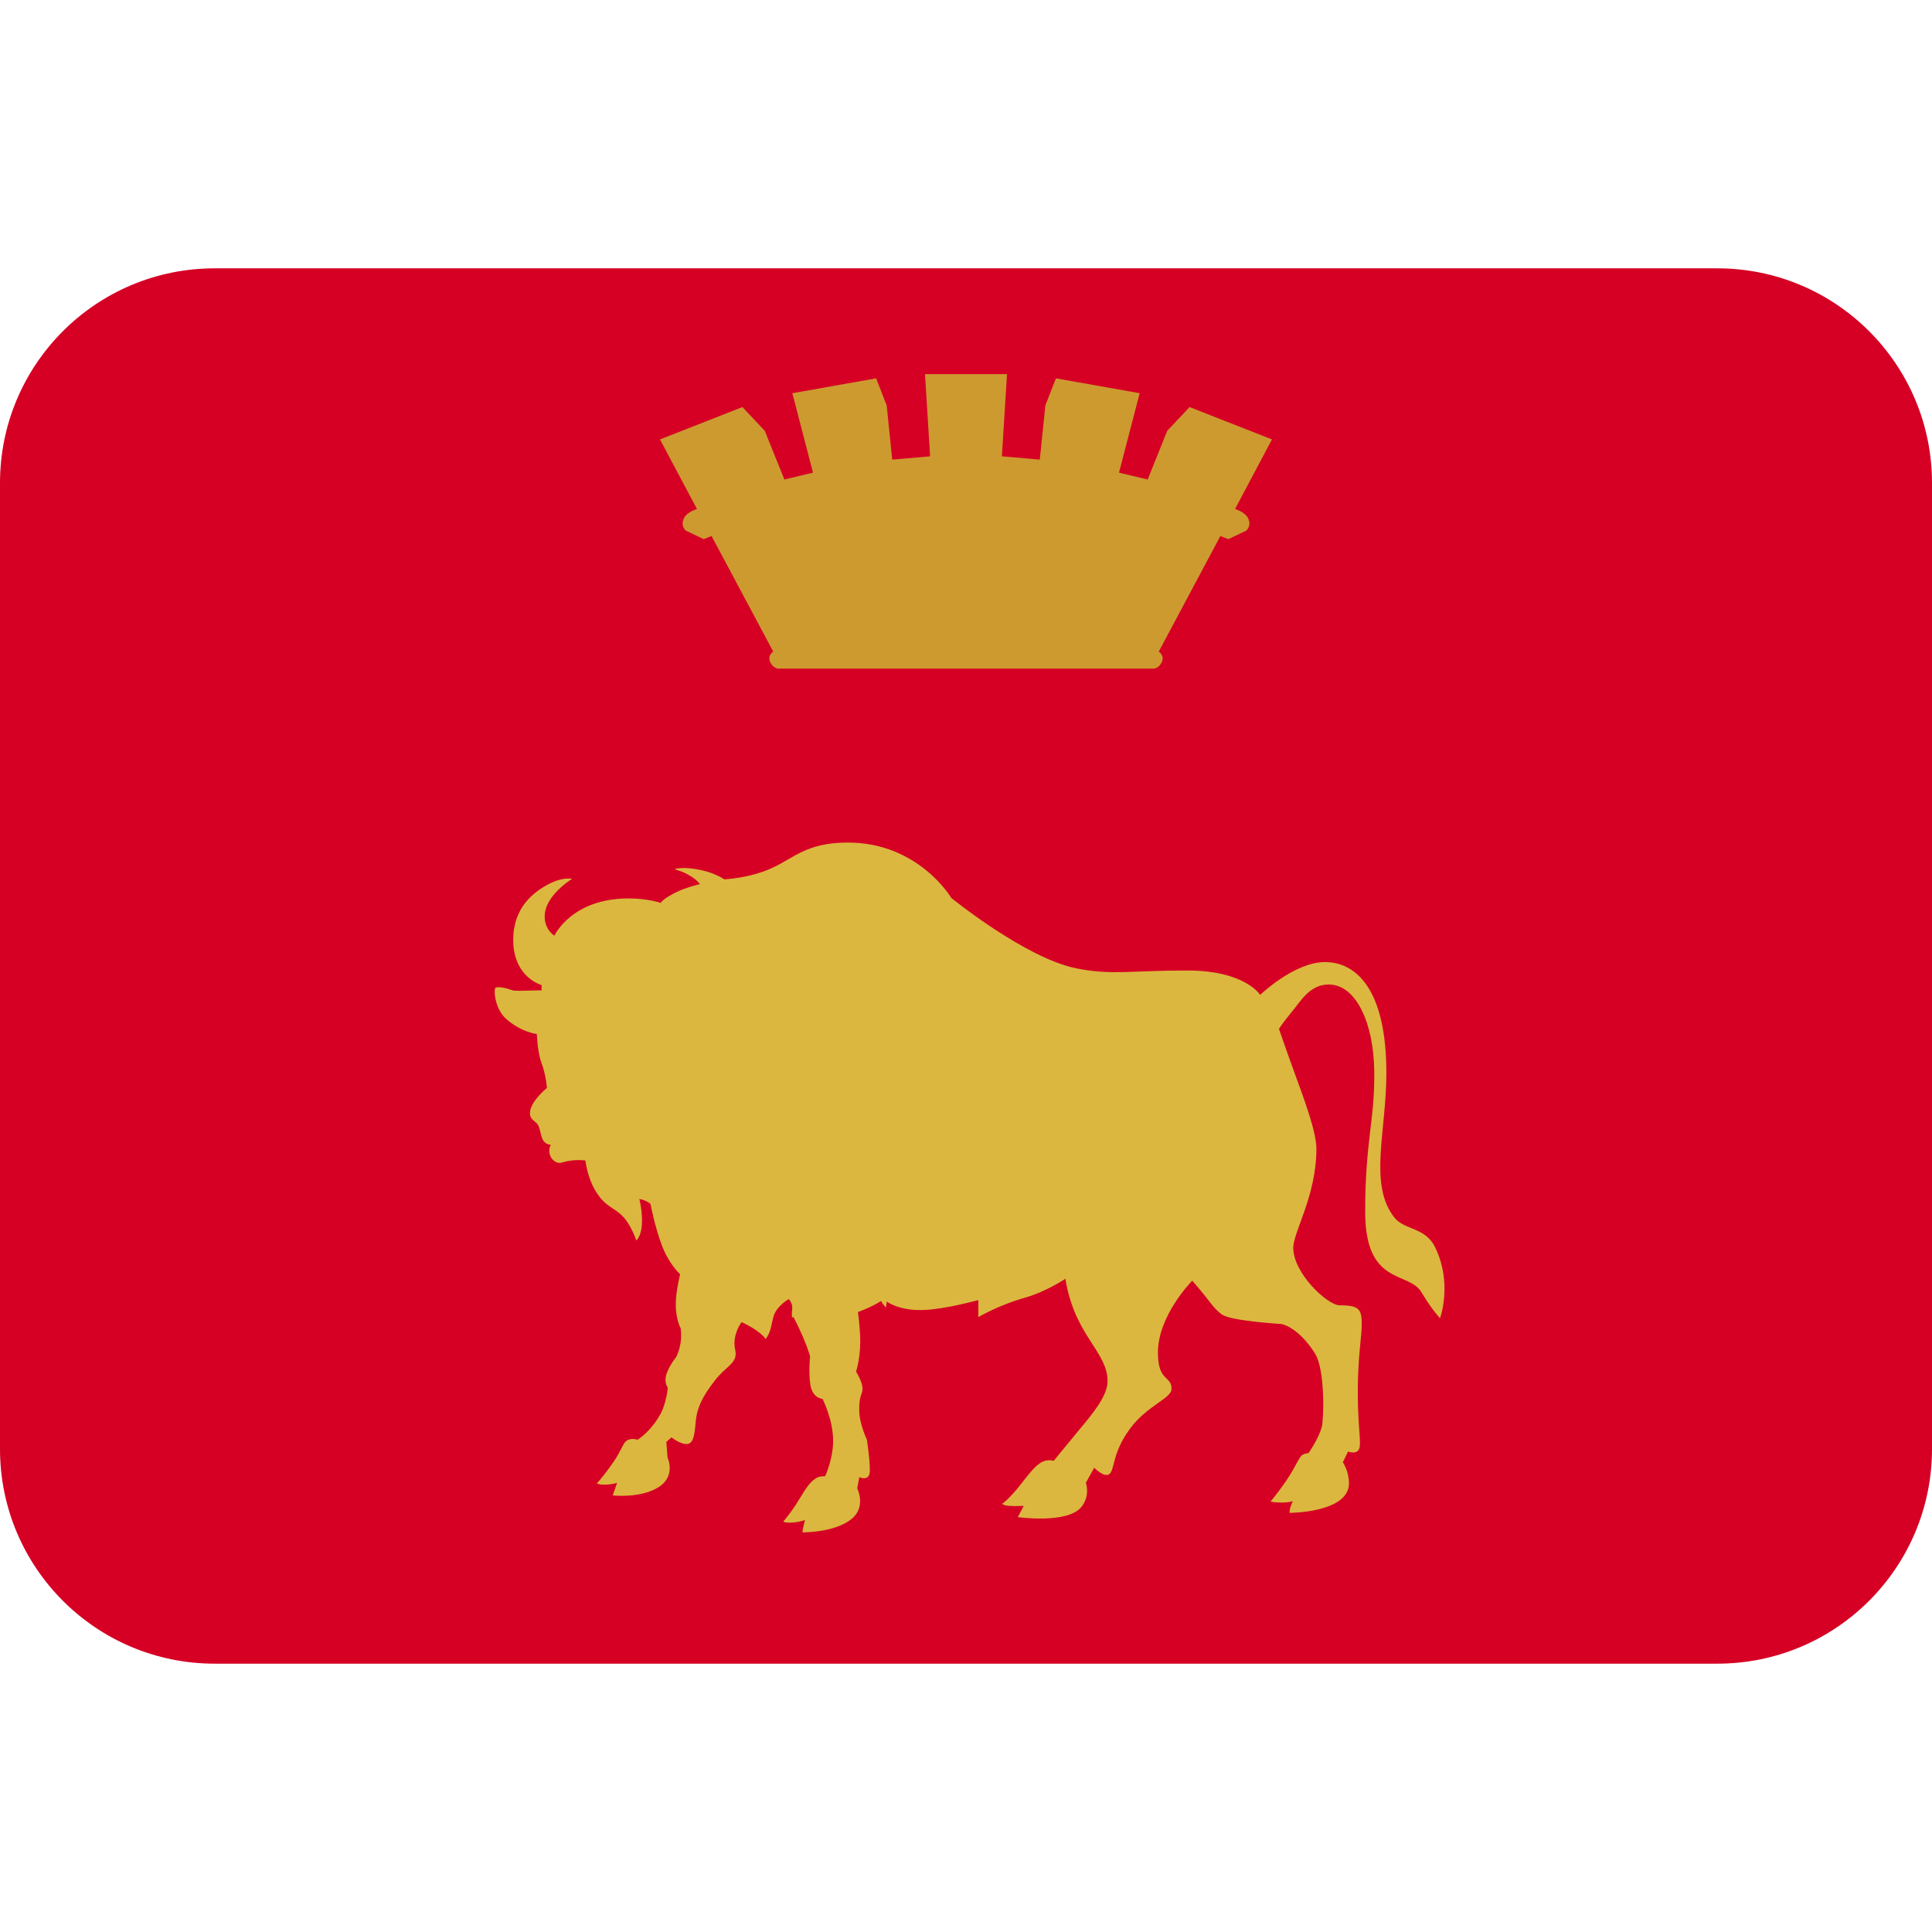 <svg xmlns:dc="http://purl.org/dc/elements/1.1/" xmlns:cc="http://creativecommons.org/ns#" xmlns:rdf="http://www.w3.org/1999/02/22-rdf-syntax-ns#" xmlns:svg="http://www.w3.org/2000/svg" xmlns="http://www.w3.org/2000/svg" viewBox="0 0 45 45" style="enable-background:new 0 0 45 45;" xml:space="preserve" version="1.1" id="svg2"><defs id="defs6"><clipPath id="clipPath16" clipPathUnits="userSpaceOnUse"><path id="path18" d="M 0,36 36,36 36,0 0,0 0,36 Z"/></clipPath></defs><g transform="matrix(1.25,0,0,-1.25,0,45)" id="g10"><g id="g12"><g xmlns="http://www.w3.org/2000/svg" clip-path="url(#clipPath16)" id="g14"><g id="g20"><path id="path22" style="fill:#d50024;fill-opacity:1;fill-rule:nonzero;stroke:none" d="M 32,31 4,31 C 1.791,31 0,29.209 0,27 L 0,9 C 0,6.791 1.791,5 4,5 L 9.12,5 25.88,5 32,5 c 2.209,0 4,1.791 4,4 l 0,18 c 0,2.209 -1.791,4 -4,4"/></g><g id="g24"><path id="path26" style="fill:#dbb73f;fill-opacity:1;fill-rule:nonzero;stroke:none" d="m 11.88,9.172 c 0,0 0.247,0.148 0.43,0.486 0.106,0.196 0.134,0.483 0.134,0.483 0,0 -0.043,0.05 -0.043,0.153 0,0.175 0.199,0.42 0.199,0.42 0,0 0.058,0.106 0.083,0.276 0.02,0.136 0,0.26 0,0.26 0,0 -0.091,0.162 -0.091,0.445 0,0.245 0.081,0.561 0.081,0.561 0,0 -0.204,0.182 -0.339,0.536 -0.136,0.356 -0.212,0.773 -0.212,0.773 0,0 -0.019,0.021 -0.075,0.05 -0.056,0.031 -0.134,0.043 -0.134,0.043 0,0 0.05,-0.187 0.05,-0.402 0,-0.292 -0.106,-0.37 -0.106,-0.37 0,0 -0.094,0.279 -0.242,0.438 -0.182,0.195 -0.332,0.17 -0.527,0.5 -0.146,0.247 -0.18,0.551 -0.18,0.551 0,0 -0.106,0.019 -0.259,0 -0.154,-0.018 -0.169,-0.044 -0.224,-0.044 -0.055,0 -0.136,0.043 -0.172,0.132 -0.047,0.115 0.011,0.207 0.011,0.207 0,0 -0.064,-0.009 -0.125,0.057 -0.061,0.065 -0.069,0.229 -0.111,0.307 -0.042,0.078 -0.153,0.091 -0.153,0.224 0,0.216 0.316,0.469 0.316,0.469 0,0 -0.014,0.234 -0.103,0.473 -0.074,0.198 -0.085,0.533 -0.085,0.533 0,0 -0.28,0.026 -0.568,0.278 -0.221,0.192 -0.24,0.559 -0.202,0.584 0.017,0.012 0.083,0.013 0.144,0.001 0.069,-0.013 0.183,-0.052 0.183,-0.052 0,0 0.052,-0.011 0.262,-0.003 0.209,0.007 0.27,0.005 0.27,0.005 l -0.001,0.099 c 0,0 -0.528,0.141 -0.528,0.843 0,0.602 0.378,0.89 0.663,1.039 0.262,0.139 0.435,0.097 0.435,0.097 0,0 -0.512,-0.308 -0.512,-0.701 0,-0.251 0.181,-0.358 0.181,-0.358 0,0 0.317,0.694 1.382,0.694 0.37,0 0.599,-0.084 0.599,-0.084 0,0 0.036,0.074 0.277,0.194 0.203,0.101 0.454,0.156 0.454,0.156 0,0 -0.045,0.072 -0.183,0.156 -0.137,0.085 -0.29,0.121 -0.29,0.121 0,0 0.131,0.063 0.49,-0.014 0.269,-0.057 0.437,-0.173 0.437,-0.173 0,0 0.457,0.017 0.878,0.206 0.42,0.188 0.65,0.479 1.426,0.479 1.318,0 1.926,-1.032 1.926,-1.032 0,0 1.385,-1.125 2.335,-1.313 0.655,-0.13 0.98,-0.039 2.062,-0.039 1.083,0 1.358,-0.455 1.358,-0.455 0,0 0.634,0.612 1.208,0.612 0.572,0 1.144,-0.494 1.144,-2.071 0,-1.082 -0.337,-2.078 0.15,-2.69 0.186,-0.235 0.574,-0.177 0.756,-0.549 0.333,-0.679 0.094,-1.325 0.094,-1.325 0,0 -0.138,0.135 -0.349,0.486 -0.239,0.395 -1.046,0.113 -1.046,1.494 0,1.341 0.181,1.691 0.169,2.631 -0.012,0.879 -0.334,1.606 -0.848,1.606 -0.36,0 -0.525,-0.317 -0.702,-0.527 -0.163,-0.194 -0.225,-0.301 -0.225,-0.301 0,0 0.137,-0.401 0.298,-0.841 0.186,-0.509 0.399,-1.085 0.399,-1.392 0,-0.878 -0.431,-1.546 -0.431,-1.846 0,-0.472 0.634,-1.071 0.869,-1.071 0.36,0 0.407,-0.073 0.407,-0.354 0,-0.231 -0.074,-0.603 -0.074,-1.26 0,-0.769 0.093,-1.018 -0.002,-1.1 -0.064,-0.057 -0.179,-0.01 -0.179,-0.01 l -0.097,-0.2 c 0,0 0.114,-0.167 0.114,-0.391 0,-0.552 -1.107,-0.552 -1.107,-0.552 0,0 -0.001,0.058 0.021,0.122 0.021,0.062 0.042,0.096 0.042,0.096 0,0 -0.066,-0.026 -0.212,-0.026 -0.147,0 -0.205,0.02 -0.205,0.02 0,0 0.104,0.114 0.292,0.387 0.187,0.274 0.234,0.443 0.307,0.484 0.052,0.029 0.107,0.029 0.107,0.029 0,0 0.199,0.28 0.252,0.506 0.029,0.125 0.067,1.043 -0.134,1.358 -0.316,0.496 -0.622,0.543 -0.622,0.543 0,0 -0.928,0.055 -1.103,0.174 -0.133,0.091 -0.218,0.223 -0.318,0.347 -0.12,0.15 -0.241,0.286 -0.241,0.286 0,0 -0.639,-0.645 -0.639,-1.339 0,-0.556 0.258,-0.422 0.253,-0.681 -0.003,-0.175 -0.45,-0.302 -0.77,-0.733 -0.347,-0.468 -0.28,-0.777 -0.394,-0.854 -0.096,-0.063 -0.276,0.122 -0.276,0.122 l -0.156,-0.281 c 0,0 0.088,-0.236 -0.082,-0.449 -0.259,-0.321 -1.186,-0.191 -1.186,-0.191 l 0.11,0.21 c 0,0 -0.198,-0.007 -0.283,0.001 -0.084,0.007 -0.12,0.036 -0.12,0.036 0,0 0.128,0.084 0.349,0.365 0.105,0.135 0.248,0.328 0.37,0.402 0.134,0.08 0.242,0.034 0.242,0.034 0,0 0.222,0.273 0.471,0.573 0.253,0.304 0.534,0.637 0.534,0.914 0,0.4 -0.334,0.678 -0.573,1.196 -0.173,0.374 -0.212,0.712 -0.212,0.712 0,0 -0.351,-0.238 -0.749,-0.352 -0.498,-0.14 -0.874,-0.364 -0.874,-0.364 l 0,0.318 c 0,0 -0.609,-0.169 -1.016,-0.185 -0.47,-0.018 -0.69,0.158 -0.69,0.158 l -0.016,-0.112 c 0,0 -0.032,0.034 -0.055,0.064 -0.022,0.031 -0.036,0.058 -0.036,0.058 0,0 -0.089,-0.058 -0.198,-0.109 -0.11,-0.052 -0.233,-0.097 -0.233,-0.097 0,0 0.043,-0.295 0.043,-0.554 0,-0.321 -0.078,-0.556 -0.078,-0.556 0,0 0.12,-0.189 0.12,-0.314 0,-0.126 -0.061,-0.104 -0.061,-0.398 0,-0.261 0.143,-0.555 0.143,-0.555 0,0 0.077,-0.511 0.049,-0.636 -0.031,-0.138 -0.19,-0.064 -0.19,-0.064 l -0.039,-0.208 c 0,0 0.175,-0.347 -0.108,-0.573 -0.324,-0.258 -0.912,-0.247 -0.912,-0.247 0,0 -10e-4,0.024 0.014,0.094 0.014,0.07 0.033,0.136 0.033,0.136 0,0 -0.091,-0.036 -0.225,-0.047 -0.134,-0.011 -0.181,0.017 -0.181,0.017 0,0 0.155,0.176 0.3,0.419 0.145,0.242 0.208,0.319 0.303,0.385 0.072,0.051 0.178,0.041 0.178,0.041 0,0 0.149,0.323 0.149,0.659 0,0.398 -0.197,0.782 -0.197,0.782 0,0 -0.186,0.008 -0.227,0.262 -0.036,0.228 -0.006,0.532 -0.006,0.532 0,0 -0.036,0.14 -0.136,0.37 -0.1,0.229 -0.175,0.364 -0.175,0.364 l -0.025,-0.013 c 0,0 -0.009,0.068 0.003,0.16 0.014,0.103 -0.063,0.186 -0.063,0.186 0,0 -0.207,-0.116 -0.275,-0.296 -0.031,-0.085 -0.046,-0.209 -0.076,-0.297 -0.034,-0.096 -0.081,-0.152 -0.081,-0.152 0,0 -0.019,0.05 -0.172,0.16 -0.11,0.08 -0.275,0.156 -0.275,0.156 0,0 -0.134,-0.172 -0.134,-0.401 0,-0.082 0.024,-0.128 0.023,-0.192 -0.002,-0.191 -0.203,-0.251 -0.386,-0.494 -0.123,-0.163 -0.331,-0.421 -0.359,-0.773 -0.026,-0.327 -0.061,-0.462 -0.257,-0.397 -0.112,0.038 -0.193,0.109 -0.193,0.109 l -0.097,-0.084 0.022,-0.292 c 0,0 0.167,-0.349 -0.174,-0.557 -0.341,-0.208 -0.847,-0.149 -0.847,-0.149 l 0.082,0.237 c 0,0 -0.035,-0.022 -0.171,-0.034 -0.135,-0.013 -0.209,0.02 -0.209,0.02 0,0 0.102,0.097 0.314,0.403 0.136,0.197 0.178,0.349 0.24,0.392 0.09,0.063 0.207,0.019 0.207,0.019"/></g><g id="g28"><path id="path30" style="fill:#cd9a30;fill-opacity:1;fill-rule:nonzero;stroke:none" d="m 14.5,23.541 c 0,0 -0.097,0.005 -0.15,0.125 -0.053,0.121 0.058,0.193 0.058,0.193 l -1.149,2.153 -0.147,-0.058 -0.332,0.158 c 0,0 -0.107,0.084 -0.036,0.231 0.057,0.119 0.243,0.172 0.243,0.172 l -0.689,1.297 1.536,0.603 0.416,-0.442 0.366,-0.908 0.533,0.128 -0.385,1.48 1.561,0.277 0.197,-0.504 0.103,-1.01 0.706,0.061 -0.095,1.531 1.528,0 -0.095,-1.531 0.706,-0.061 0.104,1.01 0.196,0.504 1.561,-0.277 -0.385,-1.48 0.534,-0.128 0.365,0.908 0.416,0.442 1.535,-0.603 -0.688,-1.297 c 0,0 0.186,-0.053 0.243,-0.172 0.07,-0.147 -0.035,-0.231 -0.035,-0.231 l -0.333,-0.158 -0.148,0.058 -1.148,-2.153 c 0,0 0.111,-0.072 0.058,-0.193 -0.053,-0.12 -0.15,-0.125 -0.15,-0.125 l -7,0 z"/></g></g></g></g></svg>